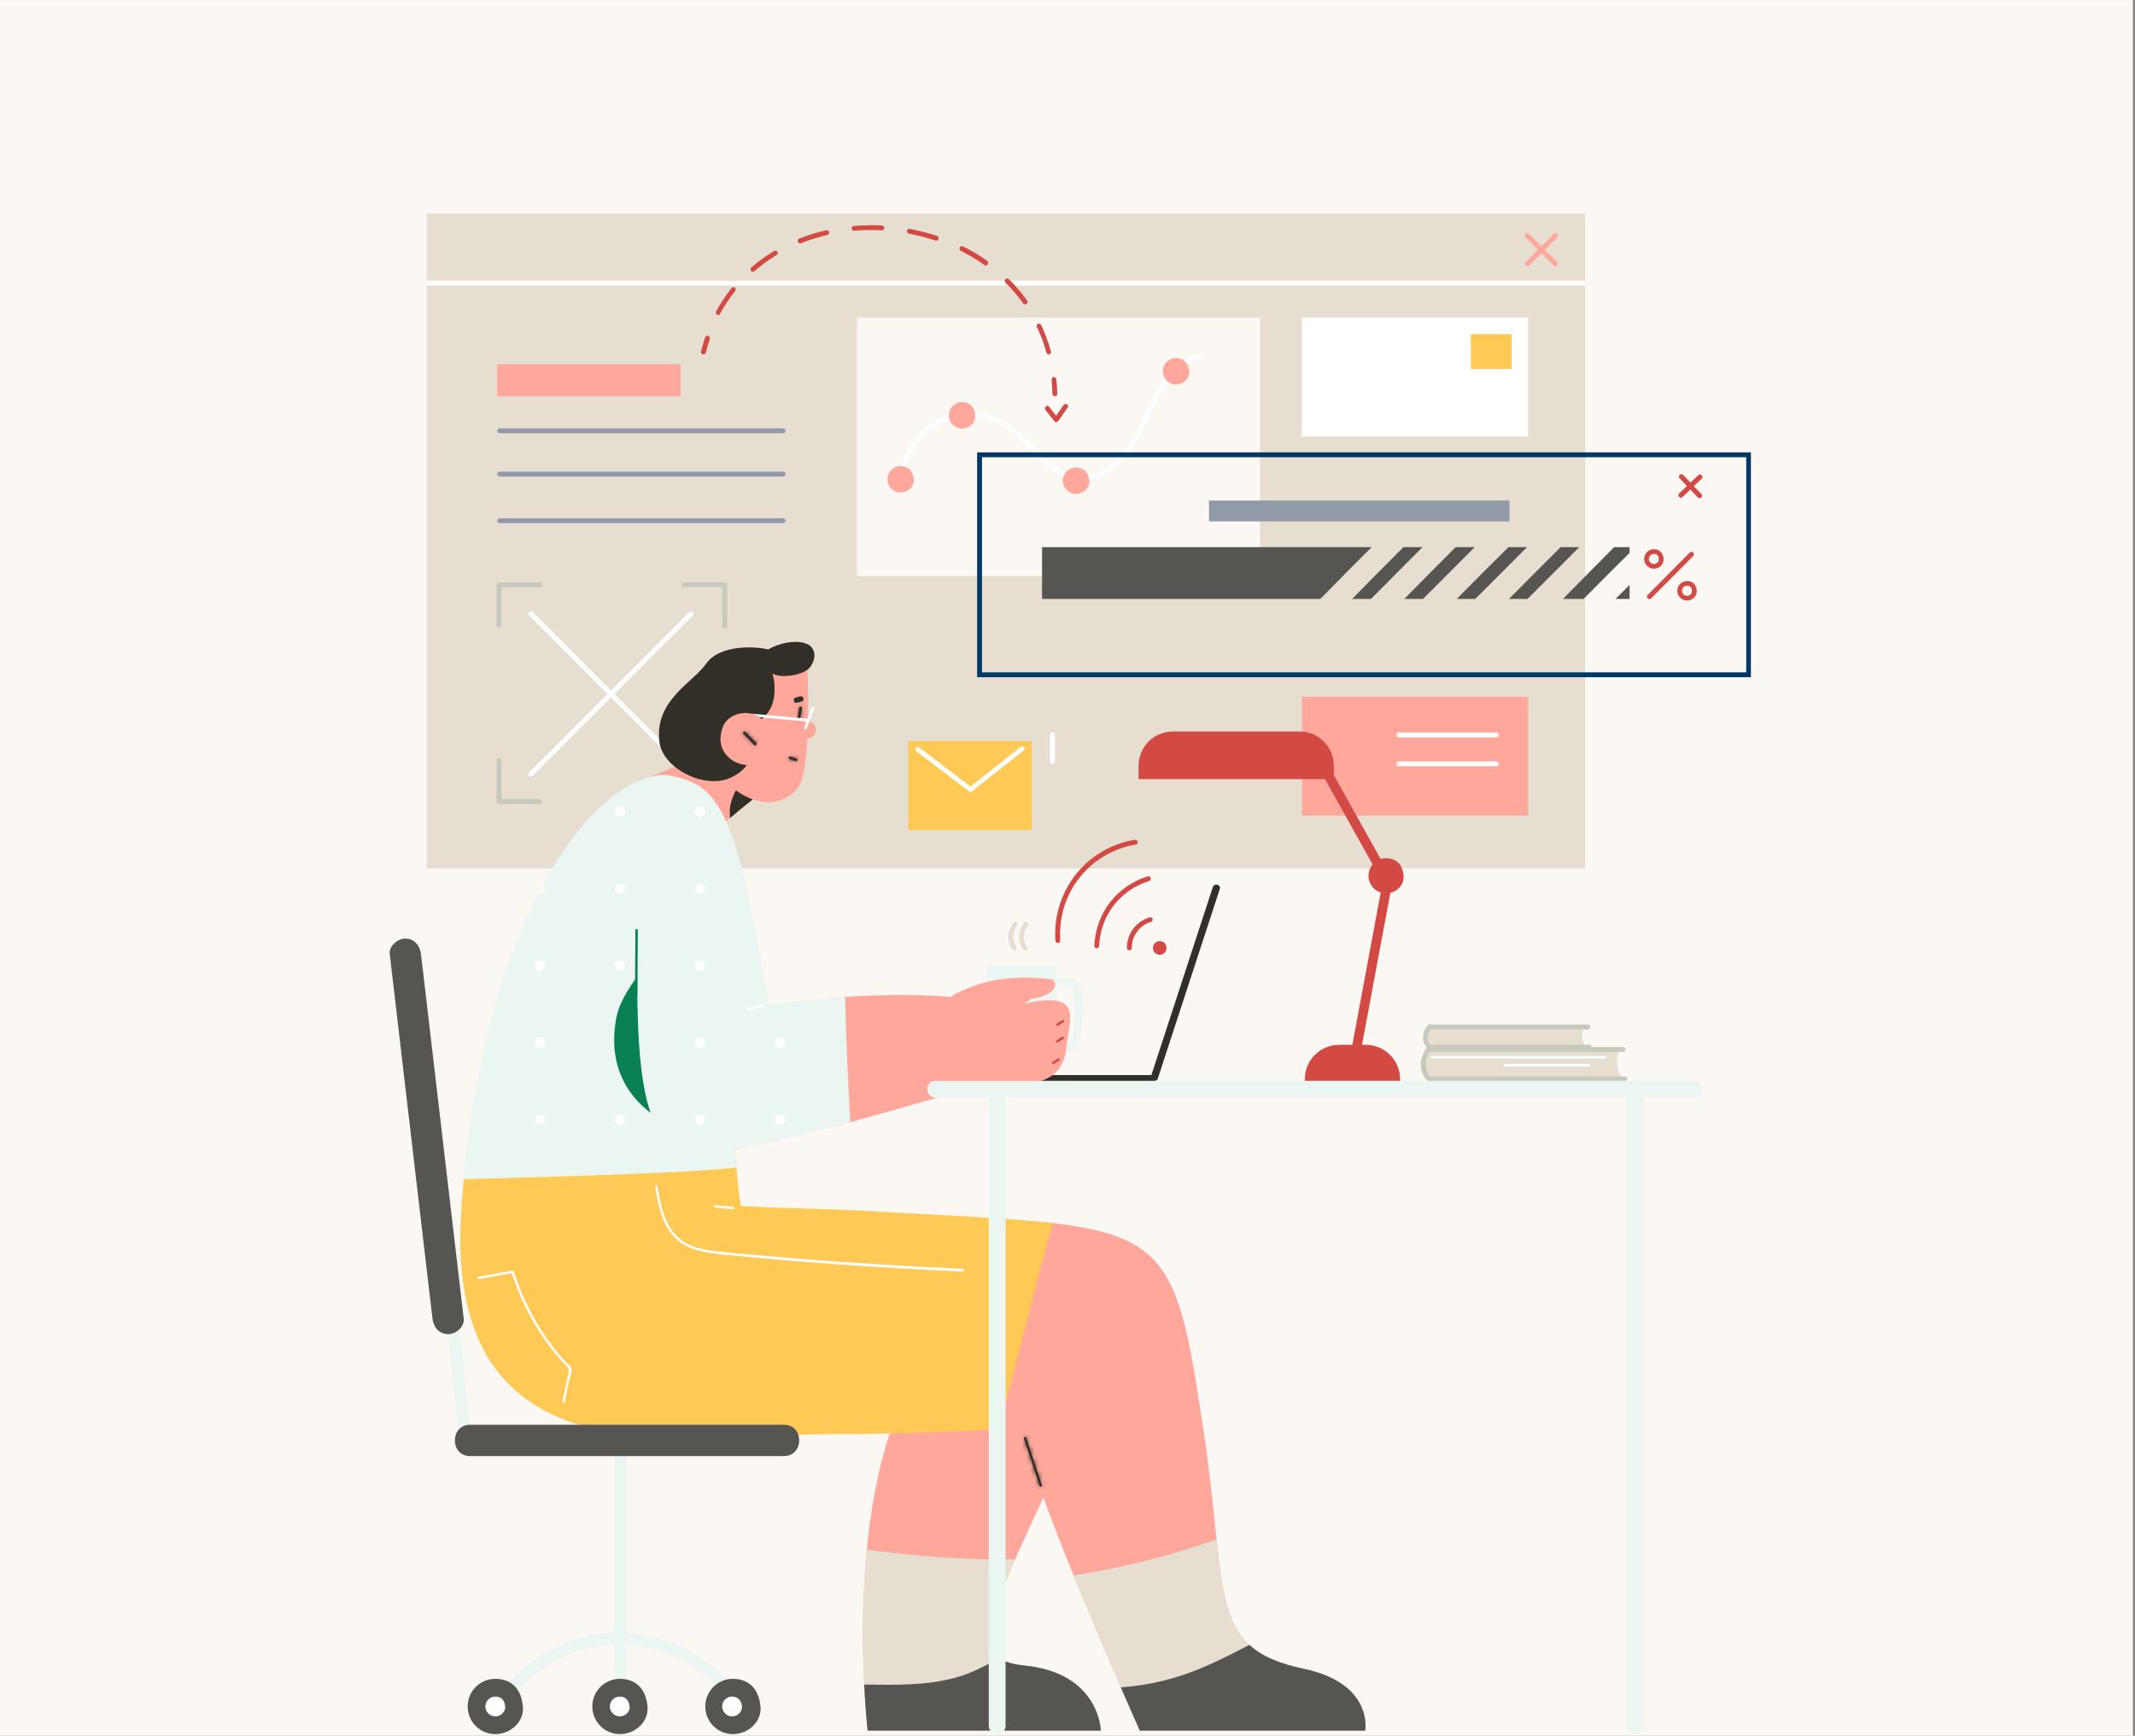 <svg width="519" height="422" viewBox="0 0 519 422" fill="none" xmlns="http://www.w3.org/2000/svg">
<rect x="0" y="0" width="519" height="422" fill="#808080" stroke="none"/>
<rect width="527" height="468" transform="translate(-8.5 0.015)" fill="#FBF8F4"/>
<path d="M385.336 51.93H103.734V211.143H385.336V51.93Z" fill="#E6DFD1"/>
<path d="M168.418 187.806C155.423 174.785 142.469 161.806 129.474 148.785C128.925 148.235 128.123 149.081 128.63 149.63C141.625 162.651 154.579 175.63 167.575 188.651C168.123 189.159 168.967 188.356 168.418 187.806Z" fill="white"/>
<path d="M129.474 188.652C142.469 175.631 155.423 162.652 168.418 149.631C168.967 149.081 168.123 148.278 167.575 148.785C154.579 161.806 141.625 174.785 128.63 187.806C128.123 188.356 128.925 189.159 129.474 188.652Z" fill="white"/>
<path d="M121.286 152.632C120.948 152.632 120.695 152.378 120.695 152.04V142.19C120.695 141.851 120.948 141.598 121.286 141.598H131.286C131.623 141.598 131.877 141.851 131.877 142.19C131.877 142.528 131.623 142.781 131.286 142.781H121.877V152.04C121.835 152.378 121.581 152.632 121.286 152.632Z" fill="#C7C9BC"/>
<path d="M176.18 152.759C175.842 152.759 175.589 152.505 175.589 152.167V142.739H166.349C166.011 142.739 165.758 142.486 165.758 142.148C165.758 141.809 166.011 141.556 166.349 141.556H176.18C176.517 141.556 176.77 141.809 176.77 142.148V152.167C176.728 152.505 176.475 152.759 176.18 152.759Z" fill="#C7C9BC"/>
<path d="M131.16 195.458H121.329C120.991 195.458 120.738 195.204 120.738 194.866V184.847C120.738 184.509 120.991 184.255 121.329 184.255C121.667 184.255 121.92 184.509 121.92 184.847V194.274H131.16C131.498 194.274 131.751 194.528 131.751 194.866C131.751 195.204 131.498 195.458 131.16 195.458Z" fill="#C7C9BC"/>
<path d="M371.452 169.416H316.516V198.291H371.452V169.416Z" fill="#FFA79B"/>
<path d="M378.543 63.724C376.265 61.441 373.986 59.159 371.708 56.876C371.159 56.326 370.358 57.172 370.864 57.721C373.143 60.004 375.421 62.287 377.699 64.57C378.248 65.077 379.092 64.274 378.543 63.724Z" fill="#FFA79B"/>
<path d="M371.748 64.528C374.027 62.245 376.305 59.962 378.584 57.68C379.132 57.13 378.289 56.327 377.74 56.834C375.462 59.117 373.183 61.4 370.905 63.683C370.356 64.275 371.2 65.078 371.748 64.528Z" fill="#FFA79B"/>
<path d="M385.336 68.248H103.734V69.432H385.336V68.248Z" fill="white"/>
<path d="M371.452 77.211H316.516V106.086H371.452V77.211Z" fill="white"/>
<path d="M371.452 77.211H316.516V106.086H371.452V77.211Z" fill="white"/>
<path d="M306.306 77.211H208.332V140.034H306.306V77.211Z" fill="#FBF8F4"/>
<path d="M291.711 85.92C282.512 88.584 279.854 98.35 275.761 105.833C273.187 110.525 269.052 115.387 263.314 115.641C258.546 115.852 255.044 112.343 252.006 109.172C246.648 103.507 240.825 98.942 232.47 100.463C224.749 101.901 219.222 108.623 218.504 116.359C218.42 117.12 219.601 117.12 219.686 116.359C220.614 106.213 230.403 99.153 240.318 101.985C248.167 104.226 251.247 112.681 258.42 115.852C265.044 118.811 271.584 114.457 275.255 109.003C280.276 101.478 282.133 89.937 292.048 87.062C292.765 86.808 292.428 85.709 291.711 85.92Z" fill="white"/>
<path d="M190.401 104.141H121.456C120.697 104.141 120.697 105.324 121.456 105.324H190.401C191.118 105.324 191.118 104.141 190.401 104.141Z" fill="#9299AB"/>
<path d="M190.401 114.668H121.456C120.697 114.668 120.697 115.852 121.456 115.852H190.401C191.118 115.852 191.118 114.668 190.401 114.668Z" fill="#9299AB"/>
<path d="M190.401 125.998H121.456C120.697 125.998 120.697 127.182 121.456 127.182H190.401C191.118 127.14 191.118 125.998 190.401 125.998Z" fill="#9299AB"/>
<path d="M165.462 88.541H120.863V96.362H165.462V88.541Z" fill="#FFA79B"/>
<path d="M367.486 81.228H357.57V89.725H367.486V81.228Z" fill="#FECA55"/>
<path d="M222.132 116.528C222.301 118.304 220.698 119.741 218.925 119.741C217.153 119.741 215.719 118.304 215.719 116.528C215.719 114.753 217.153 113.315 218.925 113.315C220.698 113.315 221.921 114.372 222.132 116.528Z" fill="#FFA79B"/>
<path d="M264.788 116.866C264.957 118.642 263.354 120.079 261.582 120.079C259.81 120.079 258.375 118.642 258.375 116.866C258.375 115.091 259.81 113.653 261.582 113.653C263.354 113.653 264.62 114.71 264.788 116.866Z" fill="#FFA79B"/>
<path d="M237.066 100.971C237.235 102.746 235.631 104.184 233.859 104.184C232.087 104.184 230.652 102.746 230.652 100.971C230.652 99.195 232.087 97.758 233.859 97.758C235.631 97.758 236.897 98.815 237.066 100.971Z" fill="#FFA79B"/>
<path d="M289.089 90.275C289.258 92.05 287.655 93.487 285.883 93.487C284.11 93.487 282.676 92.05 282.676 90.275C282.676 88.499 284.11 87.061 285.883 87.061C287.655 87.061 288.878 88.161 289.089 90.275Z" fill="#FFA79B"/>
<path d="M250.865 180.154H220.781V201.8H250.865V180.154Z" fill="#FECA55"/>
<path d="M235.97 192.583C235.843 192.583 235.716 192.541 235.632 192.456L222.763 182.648C222.51 182.437 222.468 182.099 222.636 181.845C222.847 181.591 223.185 181.549 223.438 181.718L235.927 191.23L248.121 181.591C248.375 181.38 248.754 181.422 248.923 181.676C249.134 181.93 249.092 182.31 248.839 182.479L236.265 192.372C236.223 192.541 236.096 192.583 235.97 192.583Z" fill="white"/>
<path d="M255.25 178.674V185.1C255.25 185.861 256.431 185.861 256.431 185.1V178.674C256.431 177.913 255.25 177.913 255.25 178.674Z" fill="white"/>
<path d="M363.732 178.083H340.062C339.302 178.083 339.302 179.267 340.062 179.267H363.732C364.492 179.267 364.492 178.083 363.732 178.083Z" fill="white"/>
<path d="M363.732 185.101H340.062C339.302 185.101 339.302 186.284 340.062 186.284H363.732C364.492 186.284 364.492 185.101 363.732 185.101Z" fill="white"/>
<path d="M170.95 86.173C170.908 86.173 170.866 86.173 170.824 86.173C170.528 86.089 170.317 85.793 170.402 85.455C170.697 84.313 171.034 83.172 171.414 82.03C171.499 81.734 171.836 81.565 172.174 81.65C172.469 81.734 172.638 82.073 172.553 82.411C172.174 83.51 171.836 84.609 171.583 85.751C171.414 86.004 171.203 86.173 170.95 86.173Z" fill="#D24A43"/>
<path d="M254.916 86.131C254.663 86.131 254.409 85.962 254.367 85.708C253.777 83.552 253.017 81.438 252.047 79.493C251.92 79.198 252.047 78.859 252.342 78.732C252.637 78.606 252.975 78.732 253.101 79.028C254.072 81.058 254.874 83.214 255.464 85.454C255.549 85.75 255.38 86.088 255.042 86.173C255.042 86.131 255 86.131 254.916 86.131ZM174.621 76.619C174.537 76.619 174.452 76.576 174.326 76.534C174.03 76.365 173.946 76.027 174.073 75.731C175.17 73.702 176.435 71.799 177.828 70.023C178.039 69.77 178.376 69.728 178.63 69.939C178.883 70.15 178.925 70.489 178.714 70.742C177.364 72.475 176.098 74.336 175.043 76.28C175.043 76.492 174.832 76.619 174.621 76.619ZM249.177 73.998C249.009 73.998 248.798 73.913 248.713 73.744C247.447 71.968 245.971 70.235 244.41 68.713C244.199 68.502 244.156 68.121 244.41 67.867C244.621 67.656 245 67.614 245.253 67.867C246.899 69.474 248.376 71.249 249.684 73.067C249.853 73.321 249.81 73.701 249.557 73.871C249.388 73.955 249.304 73.998 249.177 73.998ZM183.018 66.092C182.849 66.092 182.68 66.007 182.596 65.88C182.385 65.627 182.427 65.246 182.638 65.035C184.326 63.555 186.224 62.202 188.165 61.019C188.461 60.849 188.798 60.934 188.967 61.23C189.136 61.526 189.051 61.864 188.756 62.033C186.857 63.175 185.043 64.485 183.397 65.923C183.271 66.049 183.144 66.092 183.018 66.092ZM239.599 64.528C239.473 64.528 239.346 64.485 239.262 64.401C237.49 63.132 235.549 61.991 233.566 60.976C233.27 60.849 233.144 60.469 233.313 60.173C233.439 59.877 233.819 59.75 234.114 59.919C236.182 60.934 238.165 62.118 239.979 63.428C240.232 63.597 240.317 63.978 240.106 64.232C239.979 64.443 239.81 64.528 239.599 64.528ZM194.494 59.158C194.241 59.158 194.03 59.032 193.946 58.778C193.819 58.482 193.988 58.144 194.283 58.017C196.351 57.172 198.545 56.495 200.823 55.988C201.119 55.903 201.456 56.115 201.541 56.41C201.625 56.706 201.414 57.045 201.119 57.129C198.925 57.636 196.815 58.313 194.748 59.116C194.663 59.158 194.579 59.158 194.494 59.158ZM227.574 58.524C227.532 58.524 227.448 58.524 227.405 58.482C225.296 57.806 223.144 57.214 220.95 56.791C220.612 56.749 220.444 56.41 220.486 56.115C220.528 55.776 220.865 55.607 221.161 55.65C223.397 56.072 225.633 56.664 227.785 57.341C228.081 57.425 228.249 57.763 228.165 58.102C228.038 58.355 227.827 58.524 227.574 58.524ZM207.617 56.115C207.321 56.115 207.068 55.903 207.026 55.565C206.984 55.227 207.237 54.973 207.574 54.931C209.811 54.762 212.131 54.719 214.41 54.804C214.747 54.804 214.958 55.1 214.958 55.438C214.958 55.776 214.705 56.03 214.325 55.988C212.089 55.861 209.853 55.903 207.659 56.072C207.659 56.115 207.617 56.115 207.617 56.115Z" fill="#D24A43"/>
<path d="M256.435 96.319C256.14 96.319 255.844 96.065 255.844 95.769C255.802 94.628 255.718 93.444 255.634 92.303C255.591 91.965 255.845 91.711 256.14 91.669C256.477 91.626 256.731 91.88 256.773 92.176C256.899 93.36 256.984 94.543 257.026 95.727C257.026 96.065 256.773 96.319 256.435 96.319Z" fill="#D24A43"/>
<path d="M258.547 98.476C257.956 99.321 257.323 100.209 256.732 101.054C256.142 100.336 255.551 99.575 255.002 98.856C254.538 98.264 253.694 99.11 254.159 99.702C254.876 100.632 255.635 101.52 256.353 102.45C256.606 102.788 257.07 102.619 257.281 102.323C258.04 101.224 258.8 100.167 259.559 99.067C259.981 98.476 258.969 97.884 258.547 98.476Z" fill="#D24A43"/>
<path d="M336.6 210.593C332.296 202.899 327.992 195.162 323.688 187.468C322.971 186.157 320.946 187.341 321.663 188.651C325.967 196.346 330.271 204.082 334.574 211.777C335.292 213.087 337.317 211.904 336.6 210.593Z" fill="#D24A43"/>
<path d="M336.095 214.568C333.521 228.434 330.905 242.343 328.331 256.21C328.036 257.69 330.314 258.324 330.567 256.844C333.141 242.978 335.757 229.069 338.331 215.202C338.626 213.722 336.39 213.088 336.095 214.568Z" fill="#D24A43"/>
<path d="M340.356 265.595H317.191V262.382C317.191 257.732 320.947 254.012 325.546 254.012H332.001C336.643 254.012 340.356 257.774 340.356 262.382V265.595Z" fill="#D24A43"/>
<path d="M341.199 212.918C341.41 215.286 339.3 217.188 336.937 217.188C334.575 217.188 332.676 215.286 332.676 212.918C332.676 210.551 334.575 208.648 336.937 208.648C339.3 208.648 340.988 210.044 341.199 212.918Z" fill="#D24A43"/>
<path d="M324.28 189.413H276.77V186.2C276.77 181.549 280.525 177.829 285.124 177.829H315.883C320.524 177.829 324.238 181.592 324.238 186.2V189.413H324.28Z" fill="#D24A43"/>
<path d="M295.305 215.822L295.306 215.819C295.346 215.695 295.414 215.636 295.489 215.603C295.576 215.566 295.694 215.557 295.812 215.589C295.931 215.621 296.008 215.684 296.042 215.737C296.067 215.774 296.092 215.837 296.047 215.963L296.045 215.969L296.043 215.976C293.532 223.65 291.022 231.333 288.511 239.017C286.001 246.701 283.49 254.384 280.98 262.058L280.978 262.061C280.938 262.188 280.87 262.246 280.799 262.277C280.717 262.314 280.605 262.323 280.491 262.291C280.375 262.259 280.296 262.198 280.258 262.14C280.229 262.095 280.203 262.027 280.243 261.902C282.753 254.229 285.264 246.546 287.774 238.863L287.776 238.856C290.286 231.174 292.796 223.493 295.305 215.822Z" fill="#322E28" stroke="#322E28"/>
<path d="M251.792 261.867H280.146C280.275 261.867 280.34 261.912 280.38 261.96C280.43 262.02 280.469 262.118 280.469 262.239C280.469 262.36 280.43 262.464 280.375 262.532C280.33 262.588 280.26 262.636 280.135 262.643H251.792C251.65 262.643 251.576 262.593 251.531 262.54C251.477 262.477 251.438 262.375 251.438 262.255C251.438 262.135 251.477 262.033 251.531 261.97C251.576 261.917 251.65 261.867 251.792 261.867Z" fill="#322E28" stroke="#322E28"/>
<path d="M256.815 234.86H239.727V257.394H256.815V234.86Z" fill="#EBF5F1"/>
<path d="M262.426 239.427C261.118 237.059 258.206 238.412 256.097 237.778C255 237.44 254.536 239.131 255.633 239.469C256.772 239.807 259.008 239.342 259.894 239.723C262.088 240.737 261.202 249.7 260.907 251.349C260.358 254.604 257.616 254.435 255.042 254.266C253.903 254.181 253.903 255.957 255.042 256.041C257.194 256.168 259.599 256.253 261.371 254.773C263.438 253.082 263.649 241.667 262.426 239.427Z" fill="#EBF5F1"/>
<path d="M246.391 224.249C244.872 226.151 244.661 228.773 246.054 230.802C246.476 231.436 247.488 230.844 247.066 230.21C246.012 228.646 246.012 226.574 247.235 225.095C247.699 224.503 246.855 223.699 246.391 224.249Z" fill="#E6DFD1"/>
<path d="M249.007 224.249C247.446 226.151 247.277 228.773 248.67 230.802C249.092 231.436 250.104 230.844 249.682 230.21C248.627 228.646 248.627 226.574 249.851 225.095C250.315 224.503 249.471 223.699 249.007 224.249Z" fill="#E6DFD1"/>
<path d="M279.009 213.046C271.414 215.455 266.393 221.966 266.013 229.956C265.971 230.717 267.152 230.717 267.194 229.956C267.532 222.515 272.258 216.428 279.346 214.187C280.021 213.976 279.726 212.834 279.009 213.046Z" fill="#D24A43"/>
<path d="M279.473 223.022C276.182 223.994 273.904 227.038 273.946 230.463C273.946 231.224 275.127 231.224 275.127 230.463C275.127 227.546 276.984 224.967 279.811 224.121C280.528 223.91 280.191 222.811 279.473 223.022Z" fill="#D24A43"/>
<path d="M275.844 204.167C263.988 206.154 255.76 216.681 256.562 228.687C256.604 229.448 257.785 229.448 257.743 228.687C256.984 217.146 264.832 207.211 276.182 205.309C276.857 205.182 276.562 204.04 275.844 204.167Z" fill="#D24A43"/>
<path d="M283.565 230.463C283.649 231.393 282.805 232.112 281.919 232.112C280.991 232.112 280.273 231.351 280.273 230.463C280.273 229.533 281.033 228.814 281.919 228.814C282.847 228.814 283.48 229.364 283.565 230.463Z" fill="#D24A43"/>
<path d="M402.046 138.258C400.738 138.258 399.684 137.202 399.684 135.891C399.684 134.58 400.738 133.523 402.046 133.523C403.397 133.523 404.283 134.411 404.409 135.849C404.451 136.441 404.24 137.032 403.819 137.497C403.397 137.962 402.764 138.258 402.046 138.258ZM402.046 134.665C401.371 134.665 400.823 135.215 400.823 135.891C400.823 136.567 401.371 137.117 402.046 137.117C402.384 137.117 402.764 136.948 402.975 136.694C403.101 136.525 403.27 136.271 403.228 135.933C403.186 135.088 402.806 134.665 402.046 134.665Z" fill="#D24A43"/>
<path d="M410.105 145.995C408.797 145.995 407.742 144.938 407.742 143.627C407.742 142.317 408.797 141.26 410.105 141.26C411.455 141.26 412.341 142.148 412.468 143.585C412.51 144.177 412.299 144.769 411.877 145.234C411.455 145.699 410.78 145.995 410.105 145.995ZM410.105 142.401C409.43 142.401 408.881 142.951 408.881 143.627C408.881 144.304 409.43 144.853 410.105 144.853C410.443 144.853 410.822 144.684 411.033 144.431C411.16 144.261 411.329 144.008 411.287 143.67C411.244 142.824 410.865 142.401 410.105 142.401Z" fill="#D24A43"/>
<path d="M425.631 164.639H237.531V109.976H425.631V164.639ZM238.713 163.455H424.492V111.159H238.713V163.455Z" fill="#003865"/>
<path d="M333.438 133.017H253.312V145.615H320.949C325.084 141.387 329.261 137.202 333.438 133.017Z" fill="#575552"/>
<path d="M345.802 133.017H341.161C336.984 137.202 332.807 141.387 328.672 145.615H333.271C337.448 141.387 341.625 137.202 345.802 133.017Z" fill="#575552"/>
<path d="M358.498 133.017H353.857C349.679 137.202 345.502 141.387 341.367 145.615H345.924C350.144 141.387 354.321 137.202 358.498 133.017Z" fill="#575552"/>
<path d="M371.202 133.017H366.687C362.468 137.202 358.29 141.387 354.113 145.615H358.628L371.202 133.017Z" fill="#575552"/>
<path d="M383.901 133.017H379.386C375.167 137.202 370.99 141.387 366.812 145.615H371.327L383.901 133.017Z" fill="#575552"/>
<path d="M396.14 134.412V133.017H392.385C388.25 137.202 384.072 141.387 379.938 145.615H384.959C388.672 141.852 392.385 138.132 396.14 134.412Z" fill="#575552"/>
<path d="M392.719 145.615H396.136V142.19C394.997 143.332 393.858 144.473 392.719 145.615Z" fill="#575552"/>
<path d="M366.94 121.687H293.902V126.76H366.94V121.687Z" fill="#9299AB"/>
<path d="M413.605 120.122C412.129 118.558 410.61 116.994 409.133 115.429C408.626 114.88 407.783 115.725 408.289 116.275C409.766 117.839 411.285 119.403 412.761 120.968C413.31 121.475 414.112 120.672 413.605 120.122Z" fill="#D24A43"/>
<path d="M409.004 120.841C410.565 119.361 412.126 117.839 413.687 116.359C414.236 115.852 413.392 115.007 412.844 115.514C411.282 116.994 409.721 118.515 408.16 119.995C407.654 120.545 408.498 121.348 409.004 120.841Z" fill="#D24A43"/>
<path d="M410.779 134.327C407.361 137.751 403.943 141.218 400.526 144.642C399.977 145.192 400.821 145.995 401.37 145.488C404.787 142.063 408.205 138.597 411.623 135.172C412.129 134.623 411.327 133.777 410.779 134.327Z" fill="#D24A43"/>
<path d="M393.186 259.254C392.975 257.817 393.186 256.379 393.608 255.026H347.785C345.296 258.028 345.549 260.438 347.785 262.425H394.705C393.903 261.664 393.354 260.607 393.186 259.254Z" fill="#E6DFD1"/>
<path d="M384.789 250.883C384.916 250.46 385.084 250.038 385.253 249.657H347.785C346.097 251.391 346.182 253.335 347.785 255.407H386.097C385 254.223 384.283 252.743 384.789 250.883Z" fill="#E6DFD1"/>
<path d="M386.349 255.153H347.446C347.277 255.153 347.109 255.069 347.024 254.942C346.011 253.758 345.168 251.856 346.982 249.319C347.109 249.15 347.277 249.065 347.446 249.065H386.011C386.349 249.065 386.602 249.319 386.602 249.657C386.602 249.996 386.349 250.249 386.011 250.249H347.741C346.855 251.644 346.813 252.828 347.699 253.969H386.306C386.644 253.969 386.897 254.223 386.897 254.561C386.897 254.9 386.686 255.153 386.349 255.153Z" fill="#C7C9BC"/>
<path d="M394.955 262.848H347.192C347.023 262.848 346.812 262.763 346.728 262.594C344.955 260.142 344.955 257.521 346.728 254.815C346.854 254.646 347.023 254.562 347.234 254.562H394.575C394.913 254.562 395.166 254.815 395.166 255.153C395.166 255.492 394.913 255.745 394.575 255.745H347.529C346.263 257.859 346.263 259.804 347.529 261.706H394.997C395.335 261.706 395.588 261.96 395.588 262.298C395.588 262.636 395.293 262.848 394.955 262.848Z" fill="#C7C9BC"/>
<path d="M390.189 256.76H348.164C347.784 256.76 347.784 257.352 348.164 257.352H390.189C390.568 257.352 390.568 256.76 390.189 256.76Z" fill="white"/>
<path d="M386.307 258.662H365.843C365.464 258.662 365.464 259.254 365.843 259.254H386.307C386.645 259.212 386.645 258.662 386.307 258.662Z" fill="white"/>
<path d="M226.732 328.545C203.357 356.955 210.952 420.75 210.952 420.75H267.618C267.618 420.75 267.322 406.714 248.926 404.938C230.53 403.163 245.424 385.618 268.799 330.025L226.732 328.545Z" fill="#FFA79B"/>
<path d="M248.925 404.896C237.744 403.839 238.841 396.906 246.731 379.107C234.706 379.277 222.681 378.346 210.698 376.782C208.462 399.907 210.951 420.707 210.951 420.707H267.617C267.617 420.707 267.322 406.672 248.925 404.896Z" fill="#E6DFD1"/>
<path d="M316.899 405.699C293.439 400.71 298.587 387.943 292.637 348.245C286.562 307.533 284.663 300.05 252.174 296.964C245.676 313.663 239.431 330.489 235.043 347.822C243.44 347.442 248.629 347.061 248.629 347.061C248.629 347.061 247.448 353.614 277.068 420.707H331.878C331.878 420.707 333.945 409.292 316.899 405.699Z" fill="#FFA79B"/>
<path d="M316.903 405.699C299.603 402.021 297.873 394.116 295.764 374.288C284.456 378.22 272.853 381.221 260.996 382.997C264.962 392.763 270.194 405.108 277.072 420.75H331.882C331.882 420.708 333.949 409.293 316.903 405.699Z" fill="#E6DFD1"/>
<path d="M210.277 294.385C199.771 293.793 189.644 293.793 180.109 293.202C179.476 289.608 178.969 284.028 178.547 277.897C156.733 278.532 134.919 280.18 113.189 282.167C112.767 286.057 112.388 290.073 112.134 294.216C107.662 362.112 167.83 348.668 201.332 348.668C219.18 348.668 234.581 347.95 242.64 347.484C247.45 330.912 251.163 313.959 255.931 297.387C245.045 296.076 230.404 295.569 210.277 294.385Z" fill="#FECA55"/>
<path d="M316.899 405.699C310.823 404.431 306.646 402.613 303.734 399.907C300.232 401.683 296.772 403.501 293.144 405.065C286.477 407.982 279.684 409.715 272.469 410.223C273.903 413.562 275.422 417.029 277.068 420.749H331.878C331.878 420.707 333.945 409.293 316.899 405.699Z" fill="#575552"/>
<path d="M248.927 404.896C246.269 404.642 244.286 404.05 242.935 403.078C239.56 404.981 236.142 406.798 232.345 407.855C225.087 409.842 217.535 409.631 210.066 409.546C210.404 416.437 210.91 420.75 210.91 420.75H267.577C267.619 420.707 267.323 406.672 248.927 404.896Z" fill="#575552"/>
<mask id="path-75-inside-1" fill="white">
<path d="M253.271 361.097C252.005 357.25 250.739 353.403 249.474 349.556C249.347 349.217 248.798 349.344 248.925 349.725C250.191 353.572 251.457 357.419 252.723 361.266C252.849 361.604 253.398 361.435 253.271 361.097Z"/>
</mask>
<path d="M253.271 361.097C252.005 357.25 250.739 353.403 249.474 349.556C249.347 349.217 248.798 349.344 248.925 349.725C250.191 353.572 251.457 357.419 252.723 361.266C252.849 361.604 253.398 361.435 253.271 361.097Z" fill="#322E28"/>
<path d="M253.271 361.097L252.321 361.41L252.327 361.429L252.335 361.448L253.271 361.097ZM249.474 349.556L250.424 349.243L250.417 349.224L250.41 349.205L249.474 349.556ZM248.925 349.725L249.875 349.412L249.874 349.409L248.925 349.725ZM252.723 361.266L251.773 361.579L251.779 361.598L251.786 361.617L252.723 361.266ZM254.221 360.785C253.588 358.861 252.955 356.937 252.322 355.014C251.689 353.09 251.056 351.167 250.424 349.243L248.524 349.868C249.157 351.792 249.79 353.715 250.422 355.639C251.055 357.562 251.688 359.486 252.321 361.41L254.221 360.785ZM250.41 349.205C250.13 348.458 249.374 348.262 248.844 348.405C248.568 348.479 248.27 348.659 248.079 348.981C247.876 349.323 247.866 349.709 247.976 350.04L249.874 349.409C249.921 349.55 249.932 349.777 249.8 350C249.681 350.201 249.503 350.299 249.365 350.336C249.109 350.405 248.69 350.315 248.537 349.906L250.41 349.205ZM247.975 350.037C248.608 351.961 249.241 353.884 249.874 355.808C250.507 357.732 251.14 359.655 251.773 361.579L253.672 360.954C253.04 359.03 252.407 357.106 251.774 355.183C251.141 353.259 250.508 351.336 249.875 349.412L247.975 350.037ZM251.786 361.617C252.085 362.417 252.894 362.543 253.386 362.391C253.642 362.312 253.924 362.139 254.109 361.836C254.313 361.503 254.342 361.106 254.208 360.747L252.335 361.448C252.263 361.257 252.271 361.008 252.404 360.791C252.518 360.605 252.678 360.516 252.797 360.48C252.918 360.442 253.077 360.433 253.245 360.499C253.436 360.574 253.589 360.729 253.659 360.916L251.786 361.617Z" fill="#322E28" mask="url(#path-75-inside-1)"/>
<path d="M234.033 308.464C222.472 307.956 210.953 307.28 199.435 306.434C193.654 306.012 187.916 305.504 182.177 304.997C179.435 304.743 176.692 304.532 173.949 304.194C171.376 303.898 168.717 303.391 166.439 302.038C161.755 299.205 160.658 293.371 159.815 288.382C159.772 288.002 159.182 288.171 159.266 288.552C159.983 292.737 160.785 297.303 163.739 300.558C166.988 304.109 171.924 304.617 176.439 305.082C188.717 306.265 200.996 307.28 213.316 308.041C220.236 308.464 227.156 308.844 234.076 309.14C234.371 309.056 234.371 308.464 234.033 308.464Z" fill="white"/>
<path d="M138.884 332.561C138.673 332.054 137.745 331.335 137.365 330.955C136.859 330.405 136.394 329.856 135.888 329.264C134.833 328.038 133.863 326.727 132.935 325.417C129.432 320.428 126.732 314.932 124.918 309.14C124.875 308.971 124.707 308.886 124.538 308.929C121.753 309.436 119.011 309.901 116.226 310.408C115.846 310.493 116.015 311.043 116.395 310.958C119.053 310.493 121.753 309.986 124.411 309.521C126.141 314.89 128.589 320.005 131.711 324.656C133.23 326.938 134.918 329.095 136.774 331.166C137.238 331.673 138.04 332.265 138.209 332.942C138.377 333.618 137.998 334.548 137.871 335.225C137.491 337 137.112 338.776 136.732 340.594C136.648 340.974 137.238 341.101 137.28 340.763C137.618 339.072 137.998 337.381 138.335 335.69C138.546 334.802 139.179 333.407 138.884 332.561Z" fill="white"/>
<path d="M178.251 293.413L173.863 292.99C173.483 292.948 173.483 293.54 173.863 293.582L178.251 294.005C178.589 294.005 178.589 293.456 178.251 293.413Z" fill="white"/>
<path d="M183.483 194.063C182.765 194.147 163.905 210.466 163.905 210.466L154.031 190.385L176.267 181.507L183.483 194.063Z" fill="#FFA79B"/>
<path d="M180.702 190.326L182.757 193.921C182.693 193.965 182.624 194.014 182.552 194.067C182.22 194.31 181.774 194.658 181.243 195.084C180.342 195.807 179.181 196.768 177.886 197.854C177.777 195.315 178.95 192.52 180.702 190.326Z" fill="#322E28" stroke="#322E28"/>
<path d="M171.669 161.341C174.917 156.563 185.424 156.394 191.584 159.523C194.284 160.876 196.183 159.269 196.267 161.721C196.478 167.851 197.069 187.721 193.947 191.568C188.504 198.333 178.799 194.189 174.875 187.763C170.951 181.295 167.069 168.105 171.669 161.341Z" fill="#FFA79B"/>
<path d="M186.675 158.364L186.87 158.404L187.039 158.299C188.093 157.641 189.8 156.996 191.58 156.709C193.37 156.42 195.129 156.511 196.353 157.207C196.685 157.408 197.187 157.89 197.389 158.639C197.586 159.368 197.521 160.432 196.578 161.854C196.249 162.282 195.675 162.678 194.922 163.006C194.169 163.334 193.278 163.576 192.373 163.716C191.469 163.856 190.567 163.892 189.795 163.817C189.008 163.74 188.42 163.554 188.085 163.307L186.945 162.464L187.304 163.835C188.217 167.33 188.122 171.797 184.943 174.353L184.925 174.367L184.909 174.383C184.769 174.518 184.677 174.691 184.611 174.85C184.544 175.015 184.489 175.205 184.443 175.406C184.349 175.806 184.272 176.311 184.191 176.868C184.181 176.937 184.171 177.006 184.16 177.077C184.002 178.168 183.809 179.49 183.438 180.876C182.65 183.823 181.079 186.973 177.414 188.618L177.413 188.619C174.369 189.994 170.41 189.464 167.075 187.772C163.731 186.076 161.187 183.304 160.815 180.387L160.815 180.387L160.815 180.382C160.146 175.487 162.129 171.971 164.711 169.083C165.861 167.798 167.118 166.649 168.314 165.556C168.469 165.415 168.622 165.275 168.774 165.135C170.088 163.93 171.317 162.767 172.125 161.581C173.264 159.916 175.426 158.807 178.092 158.269C180.746 157.734 183.821 157.784 186.675 158.364Z" fill="#322E28" stroke="#322E28"/>
<path d="M185.759 185.438C183.903 186.326 179.979 186.41 177.743 184.635C175.169 182.648 174.536 180.027 175.717 176.729C176.561 174.404 179.515 172.882 182.426 173.474C183.143 173.643 183.903 173.897 184.578 174.362C184.789 174.488 185 174.658 185.169 174.784C185.295 178.378 185.506 181.887 185.759 185.438Z" fill="#FFA79B"/>
<path d="M198.376 177.237C198.249 175.884 196.899 175.038 195.633 175.292C195.211 175.376 195 175.926 195.127 176.307C195.127 176.349 195.169 176.391 195.169 176.391C195.042 176.433 194.916 176.476 194.789 176.518C193.861 176.983 194.747 178.336 195.633 177.871C195.633 177.871 195.717 177.871 195.633 177.913C194.916 178.167 194.873 179.308 195.675 179.477C197.025 179.816 198.502 178.716 198.376 177.237Z" fill="#FFA79B"/>
<mask id="path-86-inside-2" fill="white">
<path d="M183.861 180.661L181.16 177.913C180.865 177.617 180.401 178.082 180.696 178.378C181.582 179.308 182.51 180.238 183.397 181.126C183.65 181.422 184.156 180.957 183.861 180.661Z"/>
</mask>
<path d="M183.861 180.661L181.16 177.913C180.865 177.617 180.401 178.082 180.696 178.378C181.582 179.308 182.51 180.238 183.397 181.126C183.65 181.422 184.156 180.957 183.861 180.661Z" fill="#322E28"/>
<path d="M183.861 180.661L183.147 181.362L183.153 181.368L183.861 180.661ZM181.16 177.913L181.874 177.212L181.868 177.207L181.16 177.913ZM180.696 178.378L181.42 177.688L181.412 177.68L181.404 177.672L180.696 178.378ZM183.397 181.126L184.156 180.476L184.131 180.447L184.104 180.42L183.397 181.126ZM184.574 179.96L181.874 177.212L180.447 178.614L183.147 181.362L184.574 179.96ZM181.868 177.207C181.591 176.929 181.219 176.792 180.84 176.823C180.489 176.852 180.199 177.017 179.999 177.217C179.799 177.418 179.634 177.708 179.606 178.058C179.575 178.436 179.711 178.807 179.988 179.085L181.404 177.672C181.534 177.802 181.617 178.004 181.599 178.221C181.584 178.409 181.498 178.546 181.415 178.63C181.331 178.714 181.193 178.8 181.003 178.816C180.785 178.834 180.582 178.749 180.452 178.62L181.868 177.207ZM179.972 179.068C180.868 180.008 181.804 180.946 182.689 181.833L184.104 180.42C183.217 179.53 182.297 178.609 181.42 177.688L179.972 179.068ZM182.637 181.776C182.917 182.104 183.315 182.249 183.701 182.216C184.049 182.187 184.333 182.023 184.526 181.838C184.721 181.651 184.898 181.372 184.941 181.022C184.988 180.636 184.859 180.246 184.568 179.955L183.153 181.368C183.01 181.224 182.928 181.004 182.956 180.778C182.979 180.589 183.069 180.464 183.142 180.394C183.215 180.324 183.343 180.24 183.534 180.223C183.763 180.204 184.002 180.296 184.156 180.476L182.637 181.776Z" fill="#322E28" mask="url(#path-86-inside-2)"/>
<mask id="path-88-inside-3" fill="white">
<path d="M193.566 184.424C193.102 184.255 192.596 184.086 192.132 183.917C191.71 183.79 191.541 184.424 191.963 184.551C192.427 184.72 192.934 184.889 193.398 185.059C193.82 185.185 193.988 184.551 193.566 184.424Z"/>
</mask>
<path d="M193.566 184.424C193.102 184.255 192.596 184.086 192.132 183.917C191.71 183.79 191.541 184.424 191.963 184.551C192.427 184.72 192.934 184.889 193.398 185.059C193.82 185.185 193.988 184.551 193.566 184.424Z" fill="#322E28"/>
<path d="M193.566 184.424L193.224 185.364L193.251 185.374L193.279 185.382L193.566 184.424ZM192.132 183.917L192.474 182.977L192.447 182.968L192.42 182.959L192.132 183.917ZM191.963 184.551L192.305 183.612L192.279 183.602L192.251 183.594L191.963 184.551ZM193.398 185.059L193.055 185.998L193.082 186.008L193.11 186.016L193.398 185.059ZM193.909 183.485C193.669 183.397 193.42 183.311 193.178 183.226C192.934 183.141 192.699 183.059 192.474 182.977L191.79 184.857C192.029 184.944 192.279 185.031 192.52 185.115C192.764 185.2 193 185.282 193.224 185.364L193.909 183.485ZM192.42 182.959C192.057 182.85 191.663 182.89 191.332 183.101C191.022 183.298 190.841 183.595 190.765 183.882C190.61 184.463 190.855 185.262 191.675 185.509L192.251 183.594C192.402 183.639 192.56 183.757 192.65 183.941C192.73 184.104 192.732 184.268 192.697 184.396C192.663 184.524 192.577 184.679 192.405 184.789C192.211 184.912 191.996 184.92 191.844 184.875L192.42 182.959ZM191.621 185.491C191.861 185.578 192.11 185.665 192.351 185.749C192.595 185.834 192.831 185.916 193.055 185.998L193.74 184.119C193.5 184.032 193.251 183.945 193.01 183.861C192.766 183.776 192.53 183.693 192.305 183.612L191.621 185.491ZM193.11 186.016C193.473 186.125 193.867 186.085 194.198 185.875C194.507 185.678 194.689 185.38 194.765 185.094C194.92 184.512 194.675 183.713 193.854 183.467L193.279 185.382C193.127 185.337 192.969 185.218 192.88 185.035C192.799 184.871 192.798 184.708 192.832 184.579C192.866 184.451 192.953 184.296 193.125 184.187C193.319 184.063 193.533 184.055 193.686 184.101L193.11 186.016Z" fill="#322E28" mask="url(#path-88-inside-3)"/>
<mask id="path-90-inside-4" fill="white">
<path d="M194.328 172.037C194.202 172.798 194.033 173.517 193.906 174.278C193.822 174.7 194.455 174.869 194.539 174.447C194.666 173.686 194.834 172.967 194.961 172.206C195.045 171.783 194.412 171.614 194.328 172.037Z"/>
</mask>
<path d="M194.328 172.037C194.202 172.798 194.033 173.517 193.906 174.278C193.822 174.7 194.455 174.869 194.539 174.447C194.666 173.686 194.834 172.967 194.961 172.206C195.045 171.783 194.412 171.614 194.328 172.037Z" fill="#322E28"/>
<path d="M194.328 172.037L193.347 171.841L193.344 171.857L193.342 171.873L194.328 172.037ZM193.906 174.278L194.887 174.473L194.89 174.457L194.893 174.442L193.906 174.278ZM194.539 174.447L195.52 174.642L195.523 174.627L195.526 174.611L194.539 174.447ZM194.961 172.206L193.98 172.01L193.977 172.026L193.975 172.042L194.961 172.206ZM193.342 171.873C193.281 172.235 193.211 172.589 193.136 172.961C193.063 173.329 192.986 173.715 192.92 174.113L194.893 174.442C194.953 174.08 195.023 173.725 195.098 173.353C195.171 172.985 195.248 172.6 195.315 172.201L193.342 171.873ZM192.926 174.082C192.759 174.916 193.345 175.497 193.901 175.645C194.181 175.72 194.531 175.716 194.861 175.542C195.217 175.353 195.445 175.019 195.52 174.642L193.558 174.251C193.591 174.086 193.708 173.889 193.925 173.774C194.114 173.674 194.296 173.681 194.417 173.713C194.541 173.746 194.674 173.823 194.773 173.963C194.884 174.12 194.919 174.311 194.887 174.473L192.926 174.082ZM195.526 174.611C195.586 174.249 195.656 173.894 195.731 173.522C195.804 173.154 195.881 172.769 195.947 172.37L193.975 172.042C193.914 172.404 193.844 172.758 193.769 173.131C193.696 173.498 193.619 173.884 193.553 174.283L195.526 174.611ZM195.942 172.402C196.108 171.567 195.522 170.987 194.966 170.838C194.686 170.763 194.336 170.767 194.007 170.942C193.65 171.13 193.423 171.465 193.347 171.841L195.309 172.233C195.276 172.398 195.159 172.595 194.942 172.709C194.753 172.81 194.571 172.803 194.45 172.77C194.326 172.737 194.193 172.66 194.094 172.521C193.983 172.364 193.948 172.173 193.98 172.01L195.942 172.402Z" fill="#322E28" mask="url(#path-90-inside-4)"/>
<path d="M194.646 169.777L194.656 169.775L194.665 169.772C194.698 169.764 194.716 169.765 194.725 169.767C194.735 169.769 194.746 169.773 194.758 169.782C194.787 169.802 194.824 169.848 194.842 169.914C194.86 169.981 194.849 170.024 194.843 170.037C194.841 170.041 194.839 170.043 194.836 170.045C194.833 170.048 194.817 170.059 194.777 170.067L194.777 170.067L194.767 170.069C194.564 170.114 194.363 170.17 194.177 170.222L194.172 170.223C193.98 170.277 193.802 170.326 193.627 170.365L193.606 170.37L193.585 170.376C193.551 170.387 193.532 170.386 193.526 170.385C193.52 170.384 193.513 170.382 193.505 170.376C193.484 170.362 193.45 170.324 193.432 170.259C193.414 170.195 193.423 170.145 193.434 170.122C193.439 170.112 193.444 170.105 193.452 170.099C193.459 170.093 193.478 170.081 193.515 170.071C193.715 170.026 193.913 169.971 194.096 169.92L194.102 169.918C194.294 169.865 194.472 169.816 194.646 169.777Z" fill="#322E28" stroke="#322E28"/>
<path d="M197.954 172.291L196.097 177.11C195.929 177.491 195.296 177.321 195.464 176.941C195.675 176.434 195.844 175.926 196.055 175.419C192.975 175.123 188.291 174.7 184.621 174.362C183.946 173.939 183.186 173.643 182.469 173.474C186.435 173.855 192.511 174.362 196.308 174.743C196.646 173.855 196.983 172.967 197.321 172.079C197.448 171.699 198.08 171.868 197.954 172.291Z" fill="white"/>
<path d="M162.768 285C168.168 284.746 173.569 284.365 178.97 283.9C177.62 268.47 177.113 245.175 177.113 245.175L170.194 205.943C170.194 205.943 170.067 187.806 160.953 188.398C143.358 189.539 118.506 223.572 112.684 286.691C129.392 286.226 146.101 285.803 162.768 285Z" fill="#EBF5F1"/>
<path d="M149.857 247.289C145.469 270.076 168.254 277.263 175.68 276.248C177.705 275.952 179.73 275.529 181.713 275.022C180.49 258.112 180.026 234.521 180.026 234.521L177.283 217.399C172.557 220.19 168.127 223.614 164.119 227.377C158.254 232.873 151.081 240.905 149.857 247.289Z" fill="#088054"/>
<path d="M259.94 245.766C258.759 241.877 252.556 243.314 249.097 243.949C249.181 243.737 250.531 243.103 250.573 242.849C252.092 242.723 253.611 242.258 255.004 241.497C256.649 240.609 257.029 238.284 255.426 238.072C248.59 237.142 243.021 238.072 241.544 238.368C238.253 239.002 235.13 240.186 232.135 241.708C231.755 241.877 231.46 242.131 231.249 242.384C221.375 241.497 210.152 241.962 201.46 242.68C200.827 253.123 200.911 263.649 202.388 273.965C215.552 270.498 229.223 266.482 237.324 264.03C240.742 264.072 244.202 263.988 247.62 263.734C251.67 263.438 256.058 262.677 258.126 258.703C259.139 256.801 259.265 254.56 259.476 252.488C259.772 250.417 260.531 247.796 259.94 245.766Z" fill="#FFA79B"/>
<path d="M205.427 242.385C194.878 243.061 186.861 244.245 186.861 244.245C178.971 196.811 174.92 190.469 162.262 188.524C162.262 188.524 155.596 193.302 155.005 226.827C154.414 260.352 155.891 280.095 169.477 280.518C175.553 280.729 191.207 277.009 206.692 272.824C206.102 262.677 205.722 252.531 205.427 242.385Z" fill="#EBF5F1"/>
<path d="M185.594 244.245C184.328 244.541 183.062 244.837 181.796 245.133C181.416 245.217 181.585 245.767 181.965 245.683C183.231 245.387 184.496 245.091 185.762 244.795C186.142 244.71 185.973 244.161 185.594 244.245Z" fill="white"/>
<path d="M154.455 226.151C154.413 231.266 154.413 236.381 154.371 241.497C154.371 241.877 154.962 241.877 154.962 241.497C155.004 236.381 155.004 231.266 155.046 226.151C155.046 225.77 154.455 225.77 154.455 226.151Z" fill="#088054"/>
<path d="M258.249 248.008C257.785 248.303 257.321 248.557 256.899 248.853C256.562 249.064 256.857 249.572 257.194 249.36L258.545 248.515C258.882 248.303 258.587 247.796 258.249 248.008Z" fill="#D24A43"/>
<path d="M258.21 252.066C257.746 252.362 257.282 252.616 256.86 252.912C256.522 253.123 256.818 253.63 257.155 253.419L258.506 252.573C258.801 252.362 258.506 251.855 258.21 252.066Z" fill="#D24A43"/>
<path d="M257.241 257.308C256.777 257.604 256.313 257.858 255.891 258.154C255.554 258.365 255.849 258.873 256.187 258.661L257.537 257.816C257.832 257.647 257.537 257.139 257.241 257.308Z" fill="#D24A43"/>
<path d="M151.965 197.318C152.007 198.037 151.375 198.586 150.699 198.586C150.024 198.586 149.434 197.995 149.434 197.318C149.434 196.642 150.024 196.05 150.699 196.05C151.375 196.05 151.881 196.473 151.965 197.318Z" fill="white"/>
<path d="M171.418 197.318C171.461 198.037 170.828 198.586 170.153 198.586C169.477 198.586 168.887 197.995 168.887 197.318C168.887 196.642 169.477 196.05 170.153 196.05C170.828 196.05 171.334 196.473 171.418 197.318Z" fill="white"/>
<path d="M132.517 216.047C132.559 216.766 131.926 217.315 131.251 217.315C131.124 217.315 130.998 217.315 130.871 217.273C131.251 216.512 131.673 215.751 132.053 215.032C132.348 215.244 132.474 215.582 132.517 216.047Z" fill="white"/>
<path d="M151.965 216.047C152.007 216.765 151.375 217.315 150.699 217.315C150.024 217.315 149.434 216.723 149.434 216.047C149.434 215.328 150.024 214.778 150.699 214.778C151.375 214.778 151.881 215.201 151.965 216.047Z" fill="white"/>
<path d="M171.418 216.047C171.461 216.765 170.828 217.315 170.153 217.315C169.477 217.315 168.887 216.723 168.887 216.047C168.887 215.328 169.477 214.778 170.153 214.778C170.828 214.778 171.334 215.201 171.418 216.047Z" fill="white"/>
<path d="M132.516 234.775C132.558 235.494 131.925 236.044 131.25 236.044C130.575 236.044 129.984 235.452 129.984 234.775C129.984 234.099 130.575 233.507 131.25 233.507C131.925 233.507 132.474 233.93 132.516 234.775Z" fill="white"/>
<path d="M151.965 234.775C152.007 235.494 151.375 236.044 150.699 236.044C150.024 236.044 149.434 235.452 149.434 234.775C149.434 234.099 150.024 233.507 150.699 233.507C151.375 233.507 151.881 233.93 151.965 234.775Z" fill="white"/>
<path d="M171.418 234.775C171.461 235.494 170.828 236.044 170.153 236.044C169.477 236.044 168.887 235.452 168.887 234.775C168.887 234.099 169.477 233.507 170.153 233.507C170.828 233.507 171.334 233.93 171.418 234.775Z" fill="white"/>
<path d="M132.516 253.504C132.558 254.222 131.925 254.772 131.25 254.772C130.575 254.772 129.984 254.18 129.984 253.504C129.984 252.785 130.575 252.235 131.25 252.235C131.925 252.235 132.474 252.658 132.516 253.504Z" fill="white"/>
<path d="M171.418 253.504C171.461 254.222 170.828 254.772 170.153 254.772C169.477 254.772 168.887 254.18 168.887 253.504C168.887 252.785 169.477 252.235 170.153 252.235C170.828 252.235 171.334 252.658 171.418 253.504Z" fill="white"/>
<path d="M190.868 253.504C190.91 254.222 190.277 254.772 189.602 254.772C188.884 254.772 188.336 254.18 188.336 253.504C188.336 252.785 188.927 252.235 189.602 252.235C190.277 252.235 190.783 252.658 190.868 253.504Z" fill="white"/>
<path d="M132.516 272.232C132.558 272.951 131.925 273.5 131.25 273.5C130.575 273.5 129.984 272.909 129.984 272.232C129.984 271.513 130.575 270.964 131.25 270.964C131.925 270.964 132.474 271.387 132.516 272.232Z" fill="white"/>
<path d="M151.965 272.232C152.007 272.951 151.375 273.5 150.699 273.5C150.024 273.5 149.434 272.909 149.434 272.232C149.434 271.513 150.024 270.964 150.699 270.964C151.375 270.964 151.881 271.387 151.965 272.232Z" fill="white"/>
<path d="M171.418 272.232C171.461 272.951 170.828 273.5 170.153 273.5C169.477 273.5 168.887 272.909 168.887 272.232C168.887 271.513 169.477 270.964 170.153 270.964C170.828 270.964 171.334 271.387 171.418 272.232Z" fill="white"/>
<path d="M190.868 272.232C190.91 272.951 190.277 273.5 189.602 273.5C188.884 273.5 188.336 272.909 188.336 272.232C188.336 271.513 188.927 270.964 189.602 270.964C190.277 270.964 190.783 271.387 190.868 272.232Z" fill="white"/>
<path d="M240.359 264.115V419.566C240.359 422.187 244.452 422.187 244.452 419.566V264.115H240.359Z" fill="#EBF5F1"/>
<path d="M395.379 265.849V419.524C395.379 422.145 399.472 422.145 399.472 419.524V265.765C398.122 265.849 396.729 265.891 395.379 265.849Z" fill="#EBF5F1"/>
<path d="M411.836 262.763H227.407C224.791 262.763 224.791 266.863 227.407 266.863H411.836C414.452 266.863 414.452 262.763 411.836 262.763Z" fill="#EBF5F1"/>
<path d="M114.281 347.485C113.268 337.846 112.255 328.249 111.243 318.61C111.032 316.75 108.12 316.75 108.331 318.61C109.344 328.249 110.357 337.846 111.369 347.485C111.538 349.345 114.492 349.345 114.281 347.485Z" fill="#EBF5F1"/>
<path d="M150.948 348.373C150.61 348.542 150.188 348.669 149.682 348.669C149.598 348.669 149.471 348.669 149.387 348.669V415.085C149.387 416.987 152.298 416.987 152.298 415.085V348.288C151.876 348.33 151.412 348.33 150.948 348.373Z" fill="#EBF5F1"/>
<path d="M180.021 412.252C173.439 403.205 162.975 397.371 151.751 396.948C140.106 396.525 128.714 402.19 121.667 411.406C120.528 412.886 122.638 414.915 123.777 413.436C130.19 405.023 140.275 399.738 150.908 399.865C161.372 399.992 171.372 405.361 177.49 413.774C178.629 415.296 181.118 413.774 180.021 412.252Z" fill="#EBF5F1"/>
<path d="M127.109 414.873C127.447 418.594 124.113 421.595 120.4 421.595C116.687 421.595 113.691 418.594 113.691 414.873C113.691 411.153 116.687 408.151 120.4 408.151C124.113 408.151 126.729 410.392 127.109 414.873Z" fill="#575552"/>
<path d="M122.806 414.874C122.933 416.184 121.709 417.283 120.401 417.283C119.051 417.283 117.996 416.184 117.996 414.874C117.996 413.521 119.093 412.464 120.401 412.464C121.751 412.464 122.68 413.267 122.806 414.874Z" fill="white"/>
<path d="M157.406 414.873C157.743 418.594 154.41 421.595 150.697 421.595C146.984 421.595 143.988 418.594 143.988 414.873C143.988 411.153 146.984 408.151 150.697 408.151C154.368 408.151 157.026 410.392 157.406 414.873Z" fill="#575552"/>
<path d="M184.871 414.873C185.208 418.594 181.875 421.595 178.162 421.595C174.449 421.595 171.453 418.594 171.453 414.873C171.453 411.153 174.449 408.151 178.162 408.151C181.833 408.151 184.449 410.392 184.871 414.873Z" fill="#575552"/>
<path d="M112.721 320.555C109.261 291.046 105.801 261.537 102.341 231.986C102.088 229.914 100.78 228.223 98.544 228.181C96.688 228.181 94.493 229.956 94.747 231.986C98.207 261.495 101.666 291.003 105.126 320.555C105.379 322.626 106.687 324.317 108.924 324.36C110.822 324.36 112.974 322.584 112.721 320.555Z" fill="#575552"/>
<path d="M190.612 346.386H114.241C109.347 346.386 109.347 353.995 114.241 353.995H190.57C195.506 353.995 195.506 346.386 190.612 346.386Z" fill="#575552"/>
<path d="M153.06 414.874C153.187 416.184 151.963 417.283 150.655 417.283C149.347 417.283 148.25 416.184 148.25 414.874C148.25 413.521 149.347 412.464 150.655 412.464C151.963 412.464 152.891 413.267 153.06 414.874Z" fill="white"/>
<path d="M180.357 414.874C180.483 416.184 179.26 417.283 177.952 417.283C176.644 417.283 175.547 416.184 175.547 414.874C175.547 413.521 176.644 412.464 177.952 412.464C179.26 412.464 180.23 413.267 180.357 414.874Z" fill="white"/>
</svg>
